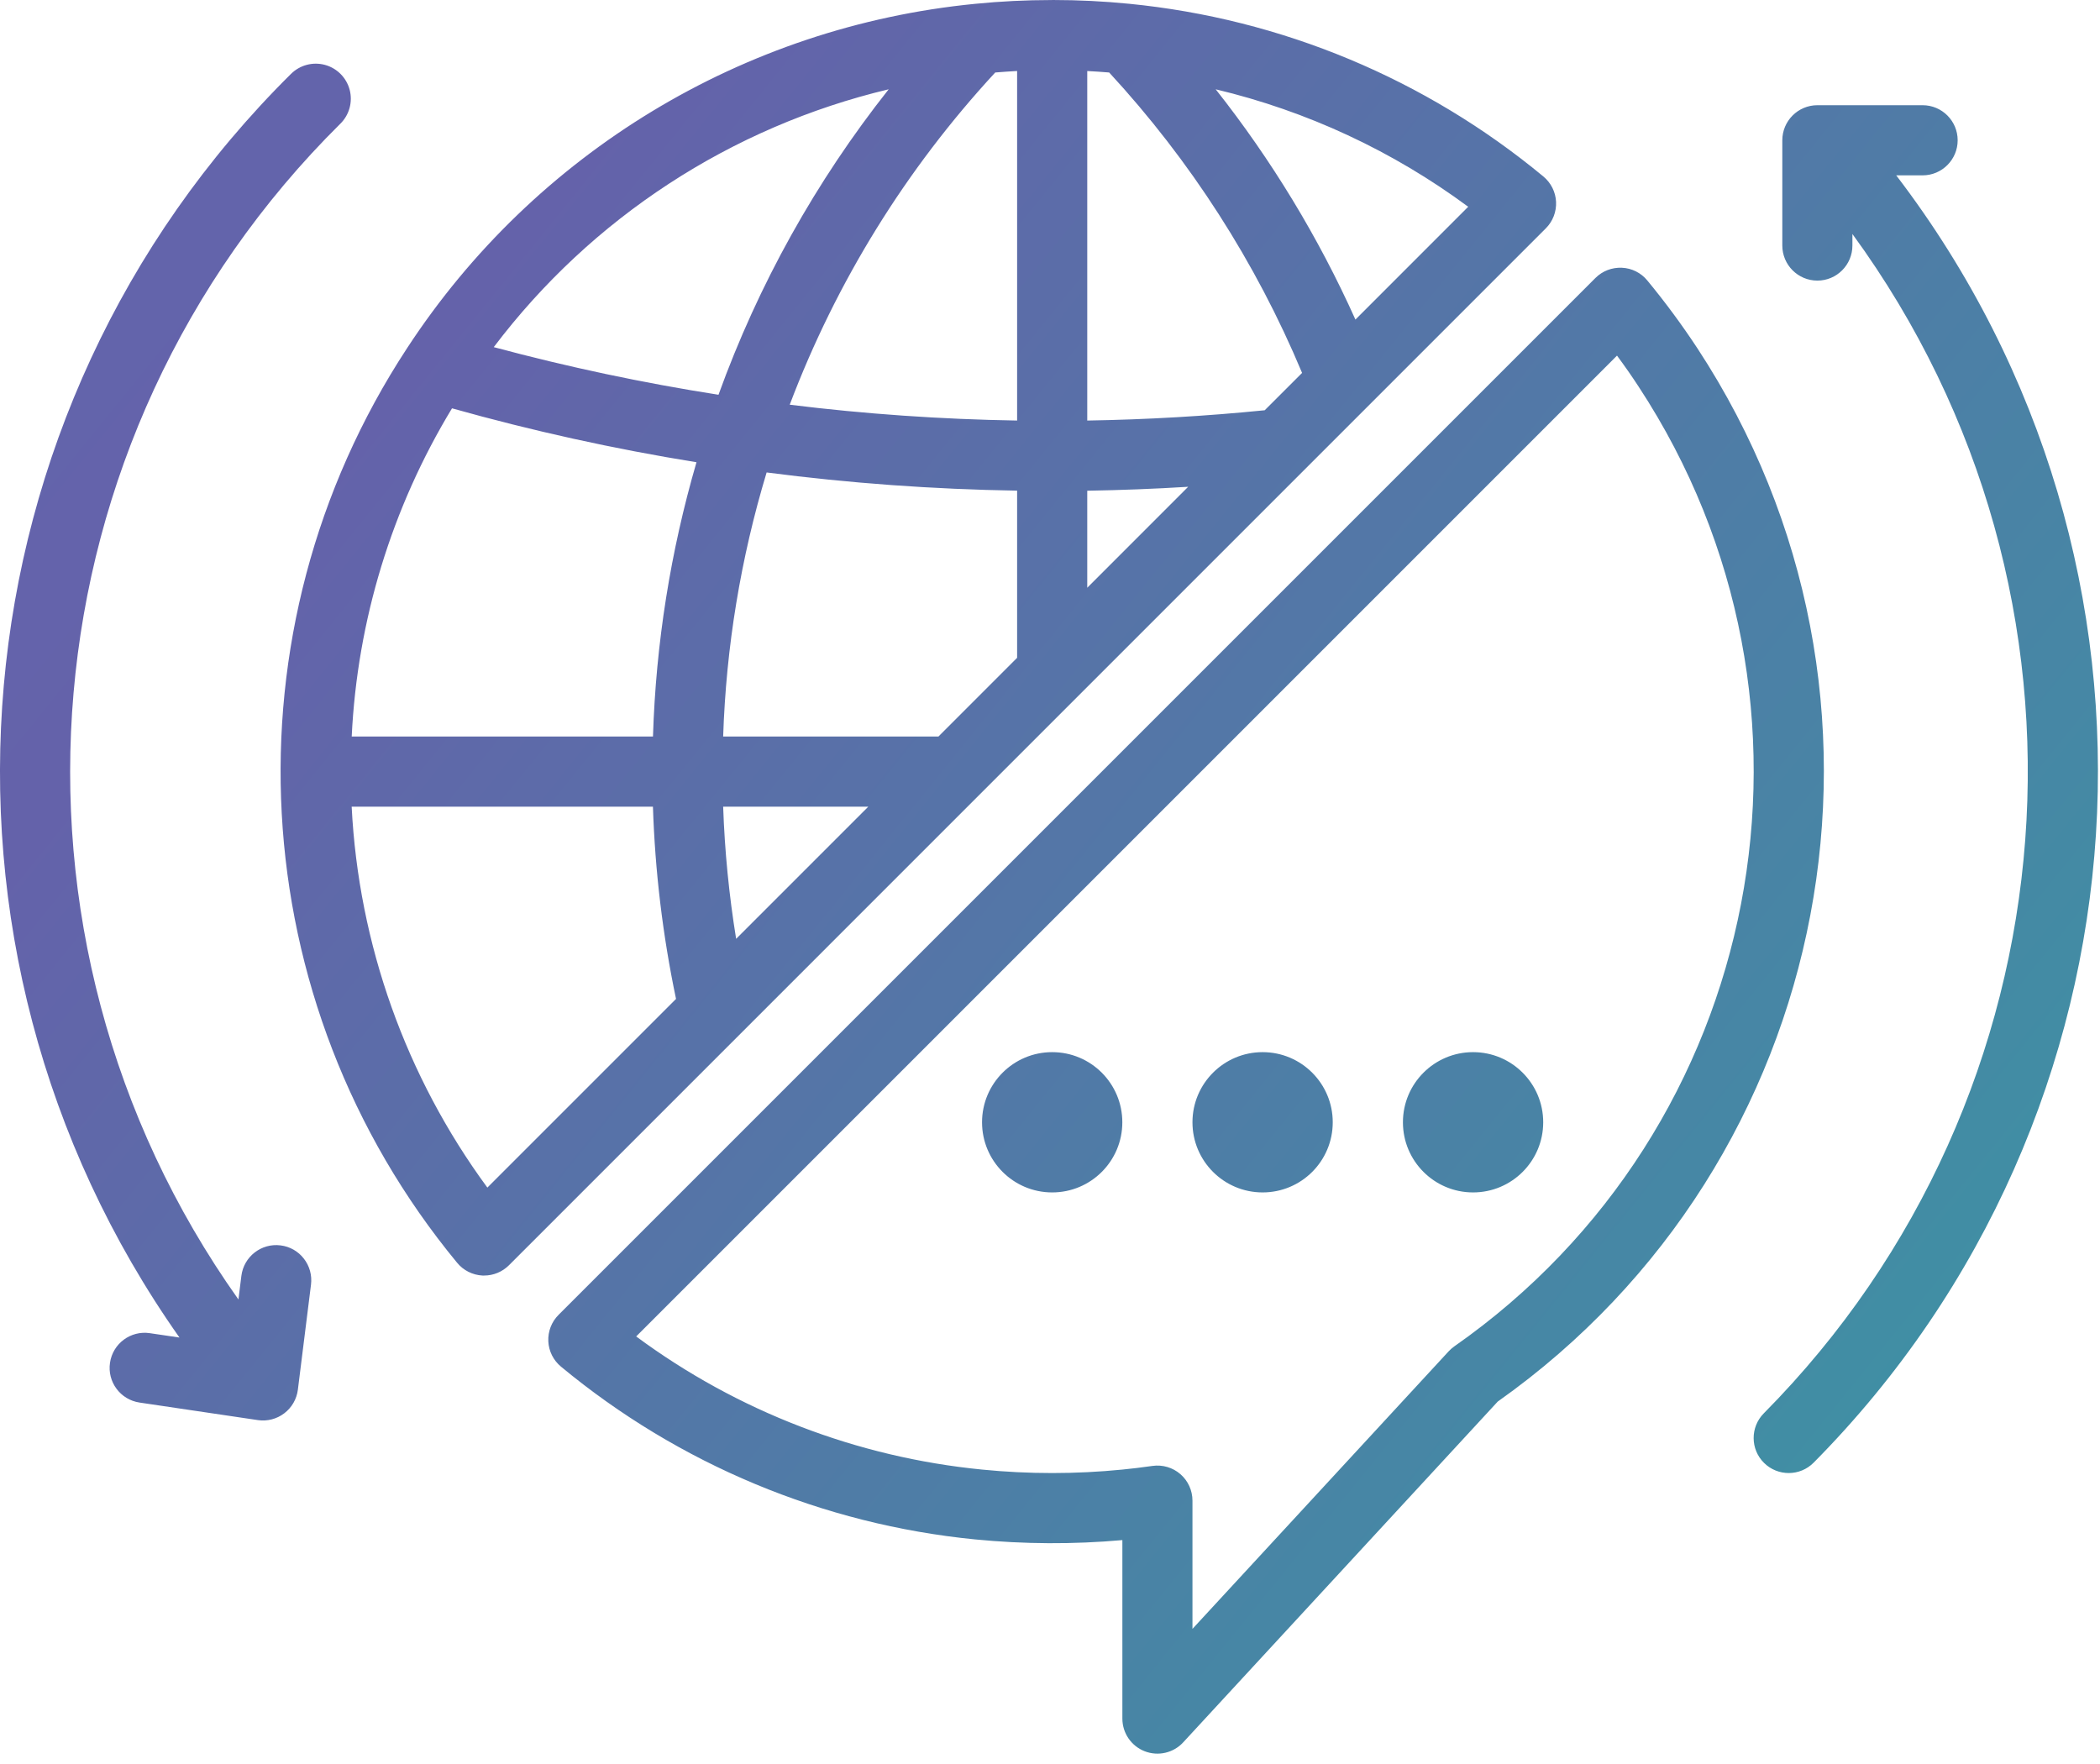 <svg xmlns="http://www.w3.org/2000/svg" width="50" height="42" viewBox="0 0 50 42">
    <defs>
        <linearGradient id="rcda9dk3sa" x1="408.124%" x2="-364.133%" y1="284.018%" y2="-199.933%">
            <stop offset="0%" stop-color="#6462AA"/>
            <stop offset="33.452%" stop-color="#20B69E"/>
            <stop offset="51.202%" stop-color="#6462AA"/>
            <stop offset="100%" stop-color="#4CA7DA"/>
        </linearGradient>
    </defs>
    <g fill="none" fill-rule="evenodd">
        <g fill="url(#rcda9dk3sa)" fill-rule="nonzero" transform="translate(-237, -474)">
            <g>
                <path d="M38.617 6.375c.235.01.454.12.604.302.426.516.824 1.055 1.192 1.614 5.429 8.276 3.327 19.365-4.753 25.08l-7.489 8.114c-.233.253-.597.336-.918.211-.32-.125-.53-.434-.53-.777v-4.25c-1.167.104-2.34.098-3.505-.016-3.624-.357-7.058-1.79-9.86-4.113-.182-.15-.292-.369-.303-.604-.011-.235.077-.464.244-.63L37.987 6.618c.166-.166.395-.254.63-.243zM38.5 8.467L15.147 31.82c2.409 1.782 5.255 2.877 8.236 3.17 1.11.11 2.228.11 3.338 0 .23-.022.465-.051.718-.087.24-.034.483.037.666.196.182.158.287.388.287.63v3.054l6.101-6.61c.04-.043.085-.082.134-.117 7.398-5.177 9.342-15.297 4.39-22.847-.164-.252-.337-.499-.517-.742zm7.276-5.962c.461 0 .835.374.835.835 0 .461-.374.835-.835.835h-.628c7.088 9.276 6.248 22.357-1.966 30.65-.325.328-.853.33-1.181.006-.328-.324-.33-.853-.006-1.18 7.501-7.574 8.395-19.472 2.11-28.08v.275c0 .46-.373.835-.834.835-.461 0-.835-.374-.835-.835V3.34c0-.46.374-.835.835-.835zM6.928 1.76c.212-.211.52-.293.809-.215.288.078.513.305.589.595.075.289-.01.597-.223.806C.552 10.425-.475 22.273 5.677 30.94l.07-.563c.058-.458.475-.783.933-.725.22.027.42.14.555.316.136.174.197.396.17.616l-.313 2.505c-.028.223-.145.425-.324.561-.179.136-.405.195-.627.162l-2.819-.418c-.456-.068-.771-.492-.703-.948.067-.457.492-.772.948-.704l.706.104C-2.307 22.514-1.185 9.794 6.928 1.76zM25.066 0c.61 0 1.22.03 1.82.09 3.624.357 7.058 1.789 9.861 4.112.181.15.291.369.302.604.011.235-.077.464-.243.63L12.118 30.125c-.157.157-.37.245-.59.245h-.04c-.235-.012-.455-.122-.604-.304-5.128-6.213-5.61-15.04-1.192-21.776l.006-.009c3.034-4.637 8.006-7.65 13.52-8.19.6-.06 1.21-.09 1.82-.09zm-.014 25.051c.923 0 1.67.748 1.67 1.67 0 .923-.747 1.67-1.67 1.67-.922 0-1.67-.747-1.67-1.67 0-.922.748-1.67 1.67-1.67zm5.01 0c.923 0 1.67.748 1.67 1.67 0 .923-.747 1.67-1.67 1.67-.922 0-1.67-.747-1.67-1.67 0-.922.748-1.67 1.67-1.67zm5.011 0c.922 0 1.67.748 1.67 1.67 0 .923-.748 1.67-1.67 1.67-.922 0-1.67-.747-1.67-1.67 0-.922.748-1.67 1.67-1.67zm-19.526-5.845H8.373c.165 3.274 1.289 6.428 3.231 9.07l4.492-4.492c-.316-1.507-.5-3.04-.55-4.578zm5.127 0h-3.456c.036 1.054.14 2.105.309 3.147l3.147-3.147zm-2.421-7.957c-.617 2.042-.965 4.155-1.035 6.287h5.126l1.873-1.874v-3.98c-1.994-.032-3.986-.176-5.964-.433zm-7.491-1.527c-1.434 2.365-2.255 5.05-2.388 7.814h7.173c.069-2.212.417-4.405 1.036-6.53-1.963-.317-3.907-.746-5.821-1.284zM28.29 11.59c-.801.05-1.602.08-2.403.094v2.31zm-4.073-9.9c-.174.01-.348.022-.521.036-2.125 2.298-3.786 4.984-4.893 7.91 1.796.222 3.604.347 5.414.377zm1.67.001v8.322c1.411-.023 2.828-.105 4.225-.245l.89-.889c-1.102-2.634-2.656-5.055-4.593-7.153-.173-.014-.347-.026-.522-.035zm-4.728.435c-3.752.893-7.076 3.063-9.403 6.139 1.762.473 3.549.852 5.351 1.134.95-2.627 2.318-5.082 4.052-7.273zm7.786 0c1.33 1.683 2.448 3.525 3.327 5.483l2.685-2.686c-1.795-1.328-3.84-2.28-6.012-2.797z" transform="translate(237, 474)"/>
            </g>
        </g>
    </g>
</svg>
